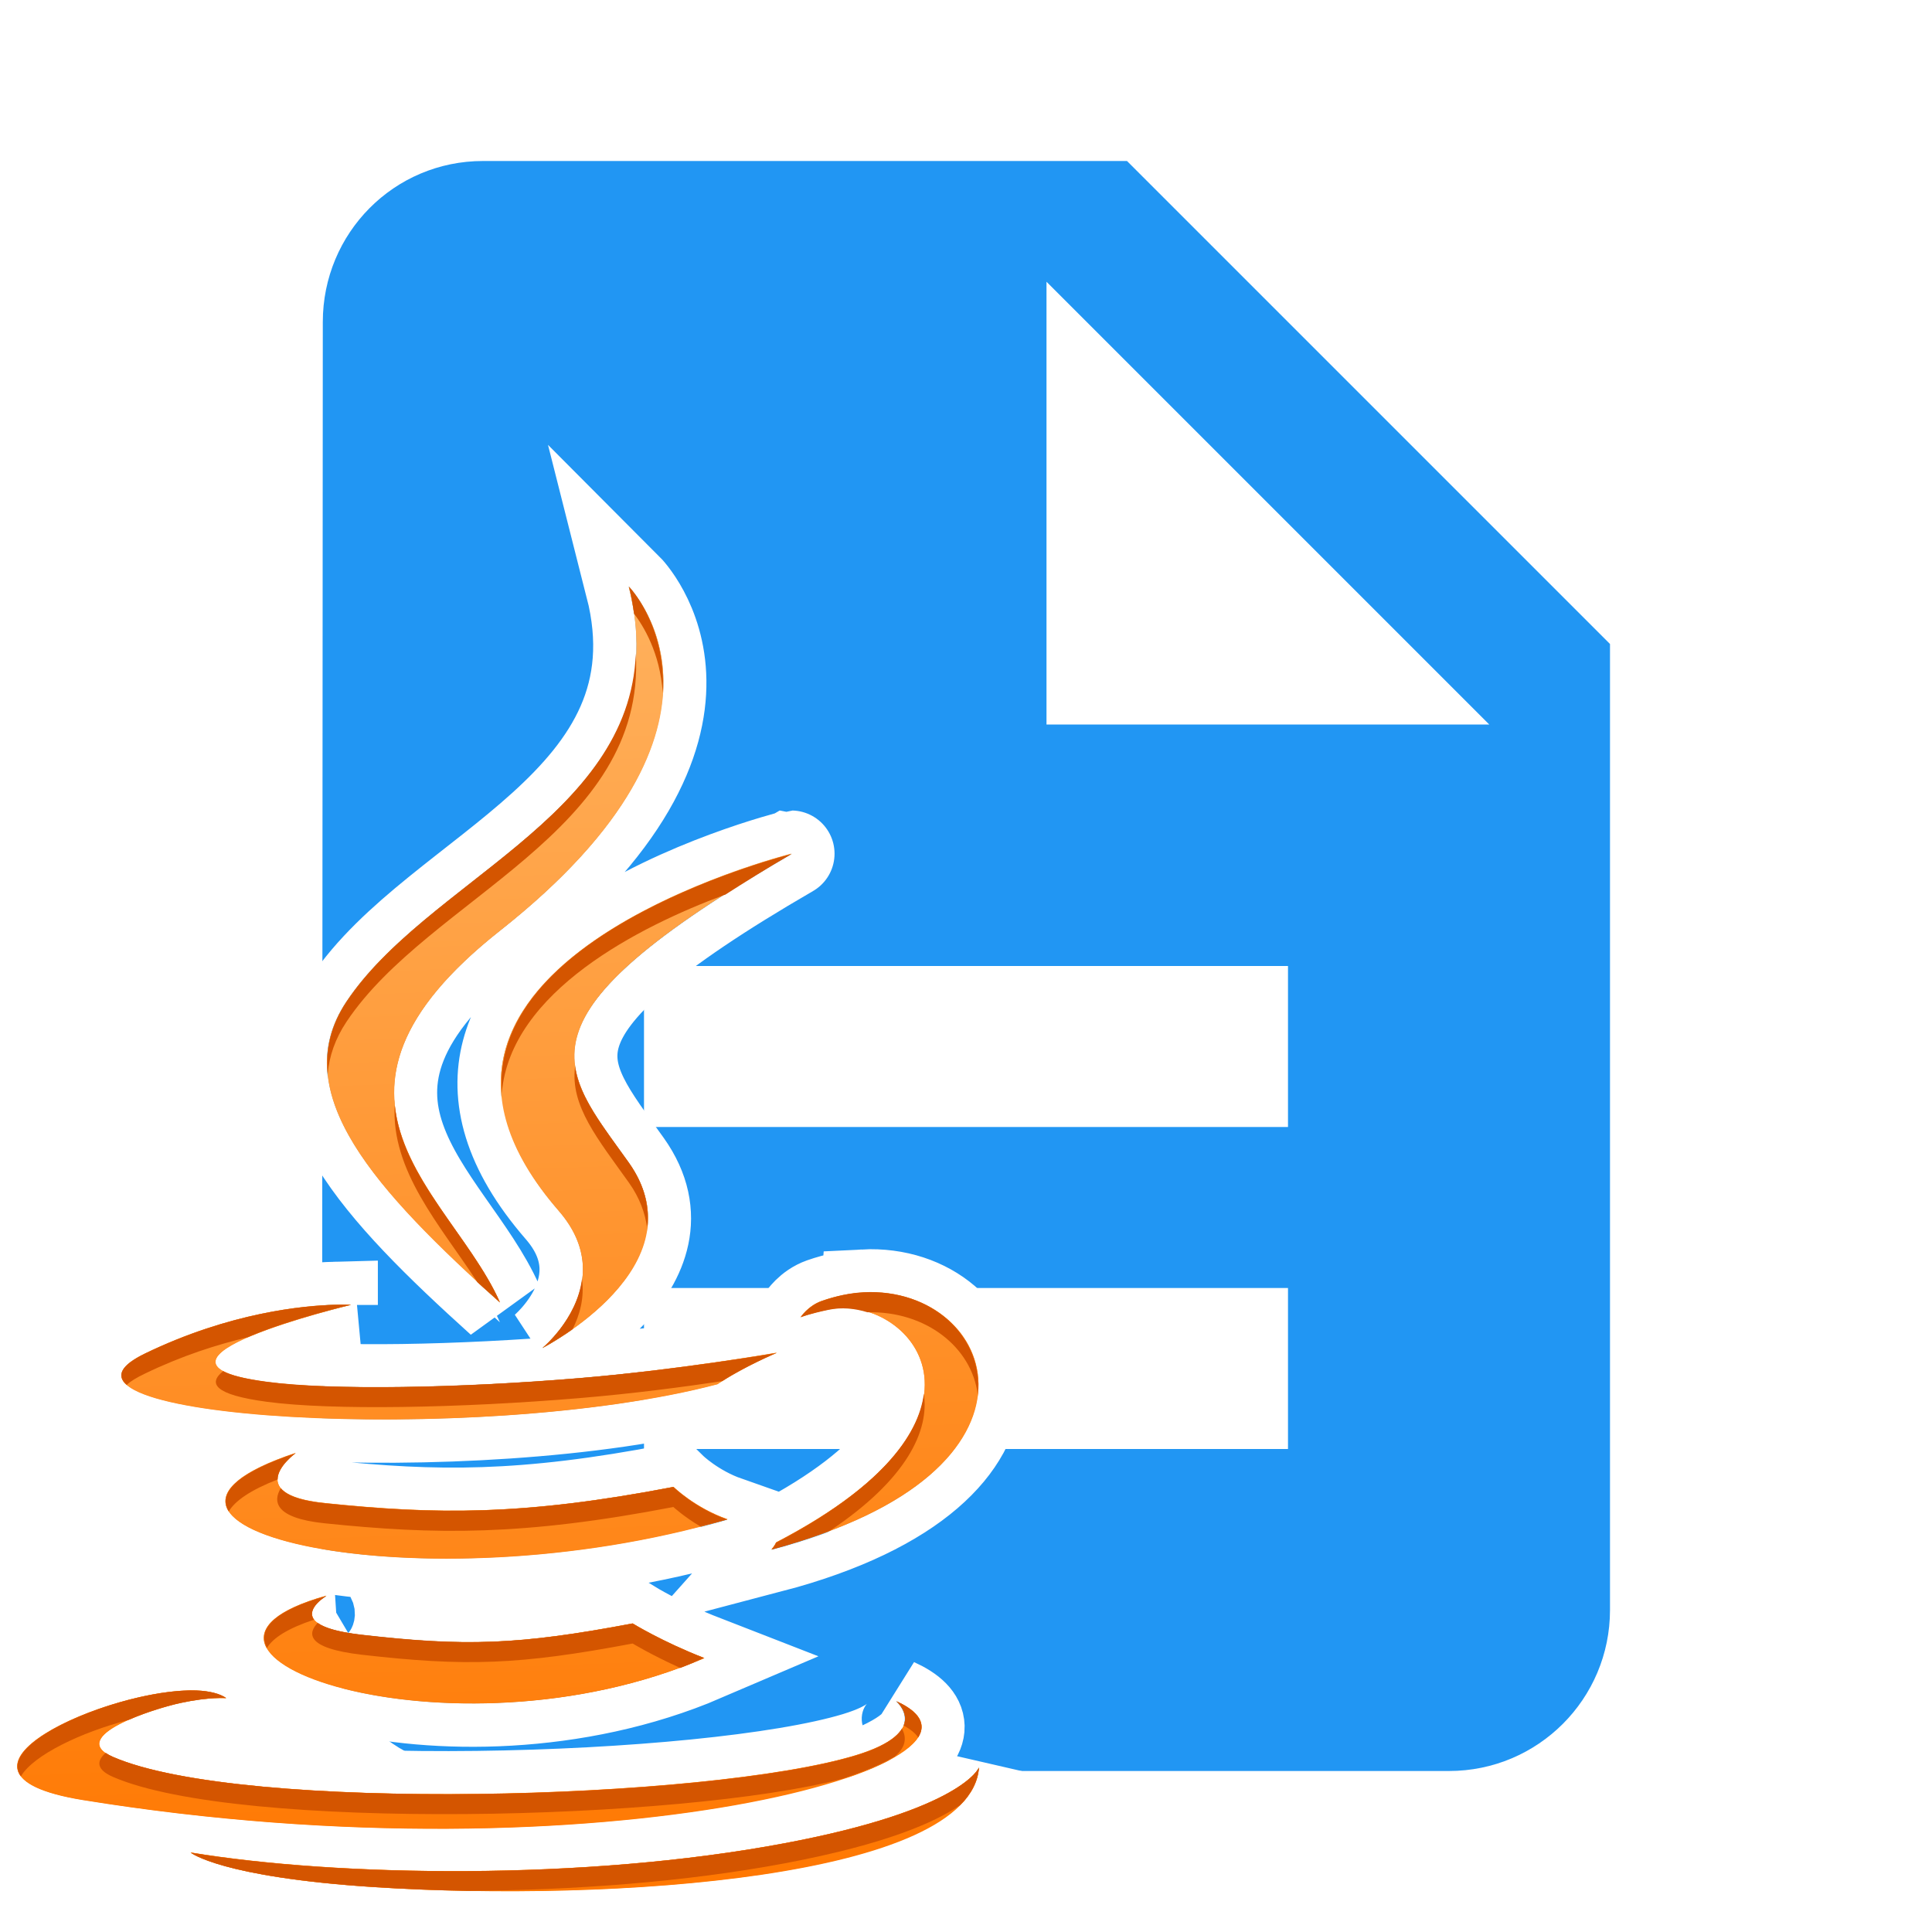 <?xml version="1.0" encoding="UTF-8" standalone="no"?>
<svg
   xmlns:osb="http://www.openswatchbook.org/uri/2009/osb"
   xmlns:dc="http://purl.org/dc/elements/1.1/"
   xmlns:cc="http://creativecommons.org/ns#"
   xmlns:rdf="http://www.w3.org/1999/02/22-rdf-syntax-ns#"
   xmlns:svg="http://www.w3.org/2000/svg"
   xmlns="http://www.w3.org/2000/svg"
   xmlns:xlink="http://www.w3.org/1999/xlink"
   xmlns:sodipodi="http://sodipodi.sourceforge.net/DTD/sodipodi-0.dtd"
   xmlns:inkscape="http://www.inkscape.org/namespaces/inkscape"
   fill="#2196F3"
   width="48"
   height="48"
   viewBox="0 0 48 48"
   id="svg2"
   version="1.1"
   inkscape:version="0.91 r13725"
   sodipodi:docname="text-x-java17.svg">
  <defs
     id="defs8">
    <linearGradient
       id="linearGradient5664"
       osb:paint="solid">
      <stop
         style="stop-color:#000000;stop-opacity:1;"
         offset="0"
         id="stop5666" />
    </linearGradient>
    <linearGradient
       x1="64"
       y1="60"
       x2="62"
       y2="7"
       id="linearGradient3724"
       xlink:href="#linearGradient3763"
       gradientUnits="userSpaceOnUse"
       gradientTransform="matrix(1.232,0,0,1.232,-157.816,7.171)" />
    <linearGradient
       id="linearGradient3763">
      <stop
         id="stop3765"
         style="stop-color:#ff7700;stop-opacity:1"
         offset="0" />
      <stop
         id="stop3767"
         style="stop-color:#ffb15d;stop-opacity:1"
         offset="1" />
    </linearGradient>
    <clipPath
       id="clipPath3716">
      <path
         d="m -118,6 c -3.324,0 -6,2.676 -6,6 l 0,72 c 0,3.324 2.676,6 6,6 l 72,0 c 3.324,0 6,-2.676 6,-6 l 0,-72 c 0,-3.324 -2.676,-6 -6,-6 l -72,0 z m 42.531,9.438 c 0,0 6.743,6.784 -6.438,17.188 -10.57,8.348 -2.406,13.092 0,18.531 -6.17,-5.567 -10.692,-10.439 -7.656,-15 4.458,-6.694 16.822,-9.971 14.094,-20.719 z m 8.125,13.344 c -14.198,8.234 -11.546,10.6 -8.125,15.406 3.661,5.156 -4.312,9.25 -4.312,9.25 0,0 3.955,-3.227 0.812,-6.844 -10.644,-12.265 11.625,-17.812 11.625,-17.812 z m 3.594,21.875 c 6.598,-0.338 10.188,8.958 -4.594,12.844 -1.44e-4,0 0.162,-0.193 0.219,-0.344 12.215,-6.346 6.567,-12.446 2.625,-11.625 -0.964,0.201 -1.406,0.375 -1.406,0.375 0,0 0.379,-0.57 1.062,-0.812 0.731,-0.257 1.411,-0.402 2.094,-0.438 z m -26.406,0.625 c 0.519,-0.014 0.812,0 0.812,0 0,0 -11.829,2.822 -4.188,3.844 3.228,0.432 9.631,0.315 15.625,-0.188 4.897,-0.411 9.812,-1.25 9.812,-1.25 0,0 -1.719,0.71 -2.969,1.562 -12.017,3.161 -35.246,1.7 -28.562,-1.531 4.237,-2.05 7.911,-2.397 9.469,-2.438 z m -1.938,7.406 c 0,0 -2.824,2.06 1.438,2.5 5.512,0.569 9.873,0.637 17.406,-0.812 0,0 1.05,1.048 2.688,1.625 -15.408,4.507 -32.555,0.346 -21.531,-3.312 z m 1.531,7.125 c 0,0 -2.477,1.449 1.781,1.938 5.159,0.589 7.816,0.512 13.5,-0.562 0,0 1.475,0.908 3.562,1.719 -12.746,5.461 -28.854,-0.297 -18.844,-3.094 z m -6.469,4.719 c 0.615,0.024 1.146,0.148 1.469,0.375 0,0 -0.853,-0.059 -2.281,0.25 -1.37,0.296 -5.696,1.677 -3.375,2.688 6.461,2.811 29.707,2.165 37.062,-0.062 3.868,-1.173 2.031,-2.719 2.031,-2.719 6.739,3.041 -14.609,9.149 -40.594,4.938 -8.337,-1.353 1.386,-5.634 5.688,-5.469 z M -58,74.375 c -0.426,5.547 -18.434,6.718 -30.156,5.969 -7.704,-0.496 -9.188,-1.719 -9.188,-1.719 7.319,1.208 19.65,1.415 29.656,-0.469 C -58.818,76.488 -58,74.375 -58,74.375 Z"
         inkscape:connector-curvature="0"
         id="path3718"
         style="display:inline;fill:#ff00ff;fill-opacity:1;fill-rule:nonzero;stroke:none" />
    </clipPath>
    <filter
       style="color-interpolation-filters:sRGB"
       x="-0.17"
       y="-0.125"
       width="1.339"
       height="1.25"
       id="filter3720">
      <feGaussianBlur
         id="feGaussianBlur3722"
         stdDeviation="3.393" />
    </filter>
    <linearGradient
       x1="64"
       y1="60"
       x2="62"
       y2="7"
       id="linearGradient3769"
       xlink:href="#linearGradient3763"
       gradientUnits="userSpaceOnUse"
       gradientTransform="matrix(1.322,0,0,1.322,-37.067,4.196)" />
    <linearGradient
       inkscape:collect="always"
       xlink:href="#linearGradient3763"
       id="linearGradient4180"
       gradientUnits="userSpaceOnUse"
       gradientTransform="matrix(1.322,0,0,1.322,-37.067,4.196)"
       x1="64"
       y1="60"
       x2="62"
       y2="7" />
  </defs>
  <sodipodi:namedview
     pagecolor="#ffffff"
     bordercolor="#666666"
     borderopacity="1"
     objecttolerance="10"
     gridtolerance="10"
     guidetolerance="10"
     inkscape:pageopacity="0"
     inkscape:pageshadow="2"
     inkscape:window-width="1366"
     inkscape:window-height="713"
     id="namedview6"
     showgrid="false"
     inkscape:snap-bbox="true"
     inkscape:bbox-paths="true"
     inkscape:bbox-nodes="true"
     inkscape:snap-bbox-edge-midpoints="true"
     inkscape:snap-object-midpoints="true"
     inkscape:snap-bbox-midpoints="false"
     inkscape:snap-midpoints="true"
     inkscape:object-paths="false"
     inkscape:zoom="4.9166666"
     inkscape:cx="-6.6223334"
     inkscape:cy="33.602745"
     inkscape:window-x="0"
     inkscape:window-y="30"
     inkscape:window-maximized="1"
     inkscape:current-layer="layer4"
     inkscape:snap-intersection-paths="false"
     inkscape:snap-smooth-nodes="true"
     inkscape:object-nodes="true"
     inkscape:snap-nodes="false" />
  <path
     d="M28 4H12C9.79 4 8.02 5.79 8.02 8L8 40c0 2.21 1.77 4 3.98 4H36c2.21 0 4-1.79 4-4V16L28 4zm4 32H16v-4h16v4zm0-8H16v-4h16v4zm-6-10V7l11 11H26z"
     id="path4" />
  <g
     transform="matrix(0.464,0,0,0.464,-8.169,8.511)"
     id="layer4"
     style="display:inline;stroke-width:4.311;stroke-miterlimit:4;stroke-dasharray:none">
    <path
       d="m -75.476,15.447 c 2.728,10.748 -9.631,14.016 -14.089,20.71 -3.036,4.561 1.49,9.446 7.66,15.013 -2.406,-5.439 -10.57,-10.206 0,-18.554 13.18,-10.403 6.429,-17.169 6.429,-17.169 z m 8.122,13.319 c 1.44e-4,0 -22.269,5.558 -11.625,17.823 3.142,3.617 -0.808,6.852 -0.808,6.852 0,0 7.973,-4.082 4.311,-9.239 -3.421,-4.806 -6.075,-7.202 8.122,-15.436 z m 3.618,21.903 c -0.683,0.035 -1.386,0.167 -2.117,0.423 -0.684,0.242 -1.039,0.808 -1.039,0.808 0,0 0.422,-0.184 1.386,-0.385 3.942,-0.821 9.597,5.28 -2.618,11.625 -0.057,0.151 -0.231,0.346 -0.231,0.346 14.782,-3.886 11.218,-13.157 4.619,-12.819 z m -26.407,0.616 c -1.557,0.041 -5.233,0.375 -9.47,2.425 -6.683,3.231 16.546,4.7 28.563,1.54 1.249,-0.853 2.964,-1.578 2.964,-1.578 0,0 -4.919,0.859 -9.816,1.27 -5.994,0.503 -12.401,0.624 -15.629,0.192 -7.642,-1.022 4.196,-3.849 4.196,-3.849 0,0 -0.289,-0.014 -0.808,0 z m -1.963,7.391 c -11.024,3.659 6.149,7.817 21.557,3.311 -1.637,-0.577 -2.695,-1.617 -2.695,-1.617 -7.533,1.45 -11.888,1.377 -17.399,0.808 -4.261,-0.44 -1.463,-2.502 -1.463,-2.502 z m 1.54,7.121 c -10.01,2.797 6.117,8.579 18.862,3.118 -2.088,-0.811 -3.58,-1.732 -3.58,-1.732 -5.684,1.074 -8.352,1.166 -13.512,0.577 -4.258,-0.488 -1.771,-1.963 -1.771,-1.963 z m -6.467,4.735 c -4.302,-0.165 -14.035,4.113 -5.697,5.466 25.985,4.212 47.351,-1.886 40.612,-4.927 0,0 1.828,1.521 -2.04,2.695 -7.355,2.228 -30.609,2.888 -37.07,0.077 -2.321,-1.011 2.017,-2.399 3.388,-2.695 1.429,-0.309 2.271,-0.231 2.271,-0.231 -0.323,-0.227 -0.848,-0.361 -1.463,-0.385 z M -58,74.382 c 0,0 -0.831,2.104 -9.701,3.772 -10.006,1.884 -22.322,1.67 -29.641,0.462 0,0 1.496,1.236 9.2,1.732 C -76.419,81.098 -58.426,79.929 -58,74.382 Z"
       inkscape:connector-curvature="0"
       transform="matrix(1.073,0,0,1.073,132.249,-3.498)"
       clip-path="url(#clipPath3716)"
       id="path3707"
       style="opacity:1;fill:#ffffff;fill-opacity:1;fill-rule:evenodd;stroke:#ffffff;stroke-width:4.311;stroke-miterlimit:4;stroke-dasharray:none;filter:url(#filter3720)" />
    <path
       d="M 51.273,13.075 C 54.2,24.606 40.94,28.113 36.157,35.294 32.9,40.187 37.756,45.429 44.376,51.401 c -2.582,-5.836 -11.34,-10.95 0,-19.906 14.141,-11.161 6.897,-18.42 6.897,-18.42 z m 8.714,14.29 c 1.55e-4,0 -23.892,5.963 -12.472,19.122 3.371,3.881 -0.867,7.351 -0.867,7.351 0,0 8.553,-4.38 4.626,-9.912 -3.67,-5.156 -6.518,-7.727 8.714,-16.561 z m 3.882,23.499 c -0.732,0.038 -1.487,0.179 -2.271,0.454 -0.734,0.26 -1.115,0.867 -1.115,0.867 0,0 0.452,-0.197 1.487,-0.413 4.23,-0.881 10.297,5.664 -2.808,12.472 -0.061,0.162 -0.248,0.372 -0.248,0.372 15.859,-4.169 12.035,-14.116 4.956,-13.753 z m -28.331,0.661 c -1.671,0.044 -5.614,0.403 -10.16,2.602 -7.17,3.467 17.751,5.043 30.644,1.652 1.34,-0.915 3.18,-1.693 3.18,-1.693 0,0 -5.277,0.922 -10.531,1.363 -6.431,0.54 -13.305,0.67 -16.768,0.206 -8.199,-1.096 4.502,-4.13 4.502,-4.13 0,0 -0.31,-0.015 -0.867,0 z m -2.106,7.93 c -11.828,3.925 6.597,8.387 23.128,3.552 -1.756,-0.619 -2.891,-1.735 -2.891,-1.735 -8.082,1.555 -12.754,1.478 -18.667,0.867 -4.572,-0.472 -1.569,-2.684 -1.569,-2.684 z m 1.652,7.64 c -10.74,3.001 6.563,9.204 20.237,3.345 -2.24,-0.87 -3.841,-1.858 -3.841,-1.858 -6.098,1.153 -8.961,1.251 -14.496,0.619 -4.568,-0.524 -1.9,-2.106 -1.9,-2.106 z m -6.938,5.08 c -4.615,-0.178 -15.057,4.413 -6.112,5.865 27.878,4.519 50.801,-2.024 43.571,-5.286 0,0 1.961,1.632 -2.189,2.891 -7.891,2.39 -32.839,3.098 -39.771,0.083 -2.49,-1.085 2.164,-2.573 3.634,-2.891 1.533,-0.332 2.437,-0.248 2.437,-0.248 -0.346,-0.244 -0.91,-0.388 -1.569,-0.413 z m 41.878,4.13 c 0,0 -0.892,2.257 -10.407,4.047 -10.735,2.021 -23.949,1.792 -31.801,0.496 0,0 1.605,1.327 9.871,1.858 12.577,0.804 31.88,-0.45 32.338,-6.401 z"
       inkscape:connector-curvature="0"
       id="path2907"
       style="fill:url(#linearGradient4180);fill-opacity:1;fill-rule:evenodd;stroke-width:4.311;stroke-miterlimit:4;stroke-dasharray:none" />
    <path
       d="m 51.281,14.138 c 0.224,0.882 0.323,1.721 0.369,2.515 0.026,-0.682 0.009,-1.396 -0.101,-2.146 -0.005,-0.006 0.004,-0.028 0,-0.034 -0.17,-0.22 -0.268,-0.335 -0.268,-0.335 z m 1.81,4.627 c -0.191,3.168 -2.112,7.527 -8.717,12.74 -4.495,3.551 -5.817,6.492 -5.633,9.119 0.216,-2.356 1.734,-4.968 5.633,-8.047 7.382,-5.827 8.918,-10.591 8.717,-13.813 z m 6.907,9.689 c 3.8e-5,0 -1.492,0.342 -3.554,1.106 -0.029,0.019 -0.071,0.015 -0.101,0.034 -6.472,4.156 -8.281,6.768 -7.946,9.153 0.347,-2.529 3.286,-5.471 11.6,-10.293 z M 35.154,39.216 c -0.306,4.074 3.87,8.416 9.22,13.243 -0.323,-0.729 -0.743,-1.43 -1.207,-2.146 -0.022,-0.033 -0.045,-0.067 -0.067,-0.101 -4.268,-3.947 -7.578,-7.57 -7.946,-10.997 z m 9.321,0.972 c -0.178,2.147 0.642,4.6 3.051,7.376 0.779,0.897 1.128,1.766 1.241,2.582 0.139,-1.097 -0.105,-2.347 -1.241,-3.654 -2.01,-2.316 -2.906,-4.426 -3.051,-6.303 z m 7.778,7.208 c -0.287,2.4 -2.429,4.332 -3.99,5.431 -0.643,1.271 -1.609,2.079 -1.609,2.079 0,0 6.167,-3.159 5.599,-7.51 z m 11.6,4.526 c -0.732,0.038 -1.462,0.194 -2.246,0.469 -0.734,0.26 -1.14,0.872 -1.14,0.872 0,0 0.474,-0.186 1.509,-0.402 2.115,-0.441 4.689,0.975 5.096,3.353 0.232,-2.172 -1.258,-3.744 -3.017,-4.291 -0.066,0.002 -0.135,-0.003 -0.201,0 z m -28.33,0.671 c -0.937,0.025 -2.587,0.178 -4.66,0.671 -1.401,0.61 -2.264,1.286 -1.308,1.81 1.499,-1.199 6.84,-2.481 6.84,-2.481 0,0 -0.315,-0.015 -0.872,0 z m 23.67,2.582 c 0,0 -1.302,0.195 -2.917,0.436 -0.088,0.057 -0.183,0.11 -0.268,0.168 -10.533,2.77 -29.084,2.216 -31.616,0.034 -3.123,3.017 19.529,4.218 31.616,1.039 1.34,-0.915 3.185,-1.676 3.185,-1.676 z m 10.762,1.14 c -0.258,2.474 -2.496,5.277 -7.912,7.309 -0.841,0.562 -1.786,1.14 -2.883,1.71 -0.061,0.162 -0.235,0.369 -0.235,0.369 8.657,-2.276 11.431,-6.285 11.03,-9.388 z m -36.511,4.224 c -0.345,0.114 -0.678,0.22 -0.972,0.335 0.003,0.156 0.048,0.323 0.168,0.469 0.282,-0.465 0.805,-0.805 0.805,-0.805 z m -3.587,2.045 c -1.847,3.147 13.045,5.499 26.688,1.509 -0.569,-0.201 -1.021,-0.454 -1.442,-0.704 -11.615,3.006 -23.684,1.636 -25.246,-0.805 z m 5.23,5.599 c -0.241,0.067 -0.458,0.131 -0.671,0.201 0.046,0.063 0.118,0.106 0.201,0.168 0.219,-0.228 0.469,-0.369 0.469,-0.369 z m -3.185,1.71 c -1.81,3.031 12.035,6.479 23.402,1.609 C 54.84,71.322 54.431,71.147 54.03,70.966 44.302,74.557 33.298,72.434 31.902,69.893 Z m -3.755,3.353 c -1.022,-0.039 -2.335,0.16 -3.654,0.503 -1.187,0.528 -2.081,1.197 -1.241,1.777 0.006,-0.005 0.027,0.005 0.034,0 0.86,-0.741 3.058,-1.408 3.99,-1.609 1.533,-0.332 2.447,-0.268 2.447,-0.268 -0.346,-0.244 -0.916,-0.377 -1.576,-0.402 z m 37.45,0.57 c 0,0 0.167,0.163 0.302,0.402 0.036,-0.059 0.078,-0.11 0.101,-0.168 -0.126,-0.072 -0.25,-0.166 -0.402,-0.235 z m 1.173,0.872 c -0.221,0.35 -0.669,0.687 -1.274,1.039 -0.017,0.014 -0.049,0.019 -0.067,0.034 -0.404,0.317 -1.018,0.671 -2.012,0.972 -0.207,0.063 -0.474,0.107 -0.704,0.168 -7.229,2.389 -22.919,4.017 -40.668,1.14 -1.91,-0.31 -2.932,-0.755 -3.319,-1.274 -0.564,0.947 0.163,1.835 3.319,2.347 25.604,4.15 47.003,-1.025 44.725,-4.426 z m 3.252,2.682 c 0,0 -0.187,0.374 -1.006,0.939 -0.027,0.027 -0.073,0.04 -0.101,0.067 -3.681,3.55 -15.936,4.711 -26.252,4.526 -0.011,-2.04e-4 -0.022,2.07e-4 -0.034,0 -5.627,0.033 -10.893,-0.324 -14.819,-0.972 0,0 1.591,1.312 9.857,1.844 12.577,0.804 31.897,-0.452 32.354,-6.404 z"
       inkscape:connector-curvature="0"
       id="path3783"
       style="opacity:1;fill:#ffffff;fill-opacity:1;fill-rule:evenodd;stroke-width:4.311;stroke-miterlimit:4;stroke-dasharray:none" />
    <path
       d="M 51.273,13.075 C 54.2,24.606 40.94,28.113 36.157,35.294 32.9,40.187 37.756,45.429 44.376,51.401 c -2.582,-5.836 -11.34,-10.95 0,-19.906 14.141,-11.161 6.897,-18.42 6.897,-18.42 z m 8.714,14.29 c 1.55e-4,0 -23.892,5.963 -12.472,19.122 3.371,3.881 -0.867,7.351 -0.867,7.351 0,0 8.553,-4.38 4.626,-9.912 -3.67,-5.156 -6.518,-7.727 8.714,-16.561 z m 3.882,23.499 c -0.732,0.038 -1.487,0.179 -2.271,0.454 -0.734,0.26 -1.115,0.867 -1.115,0.867 0,0 0.452,-0.197 1.487,-0.413 4.23,-0.881 10.297,5.664 -2.808,12.472 -0.061,0.162 -0.248,0.372 -0.248,0.372 15.859,-4.169 12.035,-14.116 4.956,-13.753 z m -28.331,0.661 c -1.671,0.044 -5.614,0.403 -10.16,2.602 -7.17,3.467 17.751,5.043 30.644,1.652 1.34,-0.915 3.18,-1.693 3.18,-1.693 0,0 -5.277,0.922 -10.531,1.363 -6.431,0.54 -13.305,0.67 -16.768,0.206 -8.199,-1.096 4.502,-4.13 4.502,-4.13 0,0 -0.31,-0.015 -0.867,0 z m -2.106,7.93 c -11.828,3.925 6.597,8.387 23.128,3.552 -1.756,-0.619 -2.891,-1.735 -2.891,-1.735 -8.082,1.555 -12.754,1.478 -18.667,0.867 -4.572,-0.472 -1.569,-2.684 -1.569,-2.684 z m 1.652,7.64 c -10.74,3.001 6.563,9.204 20.237,3.345 -2.24,-0.87 -3.841,-1.858 -3.841,-1.858 -6.098,1.153 -8.961,1.251 -14.496,0.619 -4.568,-0.524 -1.9,-2.106 -1.9,-2.106 z m -6.938,5.08 c -4.615,-0.178 -15.057,4.413 -6.112,5.865 27.878,4.519 50.801,-2.024 43.571,-5.286 0,0 1.961,1.632 -2.189,2.891 -7.891,2.39 -32.839,3.098 -39.771,0.083 -2.49,-1.085 2.164,-2.573 3.634,-2.891 1.533,-0.332 2.437,-0.248 2.437,-0.248 -0.346,-0.244 -0.91,-0.388 -1.569,-0.413 z m 41.878,4.13 c 0,0 -0.892,2.257 -10.407,4.047 -10.735,2.021 -23.949,1.792 -31.801,0.496 0,0 1.605,1.327 9.871,1.858 12.577,0.804 31.88,-0.45 32.338,-6.401 z"
       inkscape:connector-curvature="0"
       id="path3672"
       style="fill:url(#linearGradient3769);fill-opacity:1;fill-rule:evenodd;stroke-width:4.311;stroke-miterlimit:4;stroke-dasharray:none" />
    <path
       d="m 51.281,13.065 c 0.122,0.48 0.201,0.955 0.268,1.408 0.004,0.006 -0.005,0.028 0,0.034 0.485,0.632 1.408,2.1 1.542,4.258 0.218,-3.615 -1.81,-5.7 -1.81,-5.7 z m 0.369,3.587 c -0.337,8.782 -11.241,12.261 -15.49,18.641 -0.837,1.257 -1.132,2.546 -1.006,3.856 0.082,-0.944 0.395,-1.865 1.006,-2.783 4.417,-6.632 16.039,-10.135 15.49,-19.714 z m 8.348,10.729 c 1.27e-4,0 -16.201,4.021 -15.523,12.807 0.452,-5.448 7.419,-8.932 11.869,-10.595 0.029,-0.019 0.071,-0.015 0.101,-0.034 1.072,-0.686 2.214,-1.402 3.554,-2.179 z M 48.398,38.78 c -0.27,2.09 1.225,3.873 2.883,6.203 0.587,0.826 0.872,1.65 0.972,2.414 0.129,-1.08 -0.099,-2.257 -0.972,-3.487 -1.368,-1.921 -2.637,-3.468 -2.883,-5.13 z m -9.656,2.045 c -0.212,3.511 2.426,6.436 4.359,9.388 0.022,0.033 0.045,0.067 0.067,0.101 0.399,0.368 0.793,0.699 1.207,1.073 C 42.842,47.921 39.13,44.737 38.742,40.825 Z m 10.025,9.321 c -0.273,2.16 -2.112,3.688 -2.112,3.688 0,0 0.712,-0.374 1.609,-1.006 0.382,-0.755 0.642,-1.671 0.503,-2.682 z m 15.087,0.704 c -0.732,0.038 -1.462,0.194 -2.246,0.469 -0.734,0.26 -1.14,0.872 -1.14,0.872 0,0 0.474,-0.186 1.509,-0.402 0.683,-0.142 1.389,-0.08 2.079,0.134 3.121,-0.076 5.574,1.864 5.901,4.392 0.321,-3.082 -2.458,-5.652 -6.102,-5.465 z M 35.523,51.52 c -1.671,0.044 -5.613,0.416 -10.159,2.615 -1.312,0.635 -1.54,1.187 -0.972,1.676 0.208,-0.201 0.524,-0.387 0.972,-0.603 1.995,-0.965 3.877,-1.559 5.498,-1.945 2.146,-0.935 5.532,-1.743 5.532,-1.743 0,0 -0.315,-0.015 -0.872,0 z m 23.67,2.582 c 0,0 -5.273,0.9 -10.528,1.341 -6.431,0.54 -13.301,0.665 -16.764,0.201 -1.192,-0.159 -1.935,-0.344 -2.347,-0.57 -0.805,0.644 -0.518,1.26 2.347,1.643 3.463,0.463 10.333,0.338 16.764,-0.201 2.923,-0.245 5.586,-0.604 7.611,-0.905 1.306,-0.838 2.917,-1.509 2.917,-1.509 z m 7.879,2.179 c -0.273,2.243 -2.37,5.1 -7.912,7.979 -0.061,0.162 -0.235,0.369 -0.235,0.369 1.143,-0.3 2.174,-0.651 3.118,-1.006 4.131,-2.763 5.33,-5.371 5.029,-7.342 z m -33.628,3.185 c -3.212,1.066 -4.194,2.17 -3.587,3.118 0.326,-0.555 1.146,-1.135 2.615,-1.71 -0.012,-0.707 0.972,-1.408 0.972,-1.408 z m 20.217,1.81 c -8.082,1.555 -12.761,1.482 -18.675,0.872 -1.385,-0.143 -2.058,-0.452 -2.347,-0.805 -0.412,0.68 -0.368,1.597 2.347,1.878 5.913,0.61 10.592,0.684 18.675,-0.872 0,0 0.563,0.518 1.442,1.039 0.486,-0.126 0.958,-0.227 1.442,-0.369 -1.756,-0.619 -2.883,-1.743 -2.883,-1.743 z m -18.574,5.834 c -2.871,0.802 -3.717,1.814 -3.185,2.783 0.319,-0.534 1.124,-1.05 2.515,-1.509 -0.445,-0.609 0.671,-1.274 0.671,-1.274 z m -0.469,1.442 c -0.482,0.503 -0.76,1.35 2.38,1.71 5.535,0.632 8.386,0.549 14.484,-0.603 0,0 1.015,0.616 2.548,1.308 0.433,-0.16 0.847,-0.353 1.274,-0.536 -2.24,-0.87 -3.822,-1.844 -3.822,-1.844 -6.098,1.153 -8.949,1.235 -14.484,0.603 -1.308,-0.15 -2.026,-0.375 -2.38,-0.637 z m -6.471,3.621 c -3.63,-0.14 -10.848,2.681 -9.421,4.593 0.68,-1.142 3.23,-2.359 5.767,-3.017 0.981,-0.436 2.159,-0.771 2.783,-0.905 1.533,-0.332 2.447,-0.268 2.447,-0.268 -0.346,-0.244 -0.916,-0.377 -1.576,-0.402 z m 37.45,0.57 c 0,0 0.689,0.586 0.402,1.308 0.361,0.205 0.621,0.413 0.771,0.637 0.435,-0.691 0.084,-1.377 -1.173,-1.945 z m 0.302,1.475 c -0.279,0.461 -0.967,0.982 -2.481,1.442 -7.891,2.39 -32.831,3.082 -39.763,0.067 -0.145,-0.063 -0.27,-0.135 -0.369,-0.201 -0.006,0.005 -0.028,-0.005 -0.034,0 -0.48,0.423 -0.498,0.882 0.402,1.274 6.75,2.936 30.527,2.341 39.059,0.101 1.113,-0.368 2.03,-0.748 2.716,-1.14 0.018,-0.014 0.05,-0.019 0.067,-0.034 0.72,-0.594 0.605,-1.149 0.402,-1.509 z m 4.124,2.079 c 0,0 -0.877,2.267 -10.393,4.057 -10.735,2.021 -23.965,1.799 -31.817,0.503 0,0 1.591,1.312 9.857,1.844 1.562,0.1 3.242,0.17 4.962,0.201 0.011,2.07e-4 0.022,-2.04e-4 0.034,0 5.617,-0.035 11.607,-0.467 16.965,-1.475 5.501,-1.035 8.056,-2.23 9.287,-3.051 0.028,-0.027 0.074,-0.04 0.101,-0.067 0.596,-0.602 0.949,-1.268 1.006,-2.012 z"
       inkscape:connector-curvature="0"
       id="path2931"
       style="fill:#d45500;fill-opacity:1;fill-rule:evenodd;stroke-width:4.311;stroke-miterlimit:4;stroke-dasharray:none" />
  </g>
</svg>
